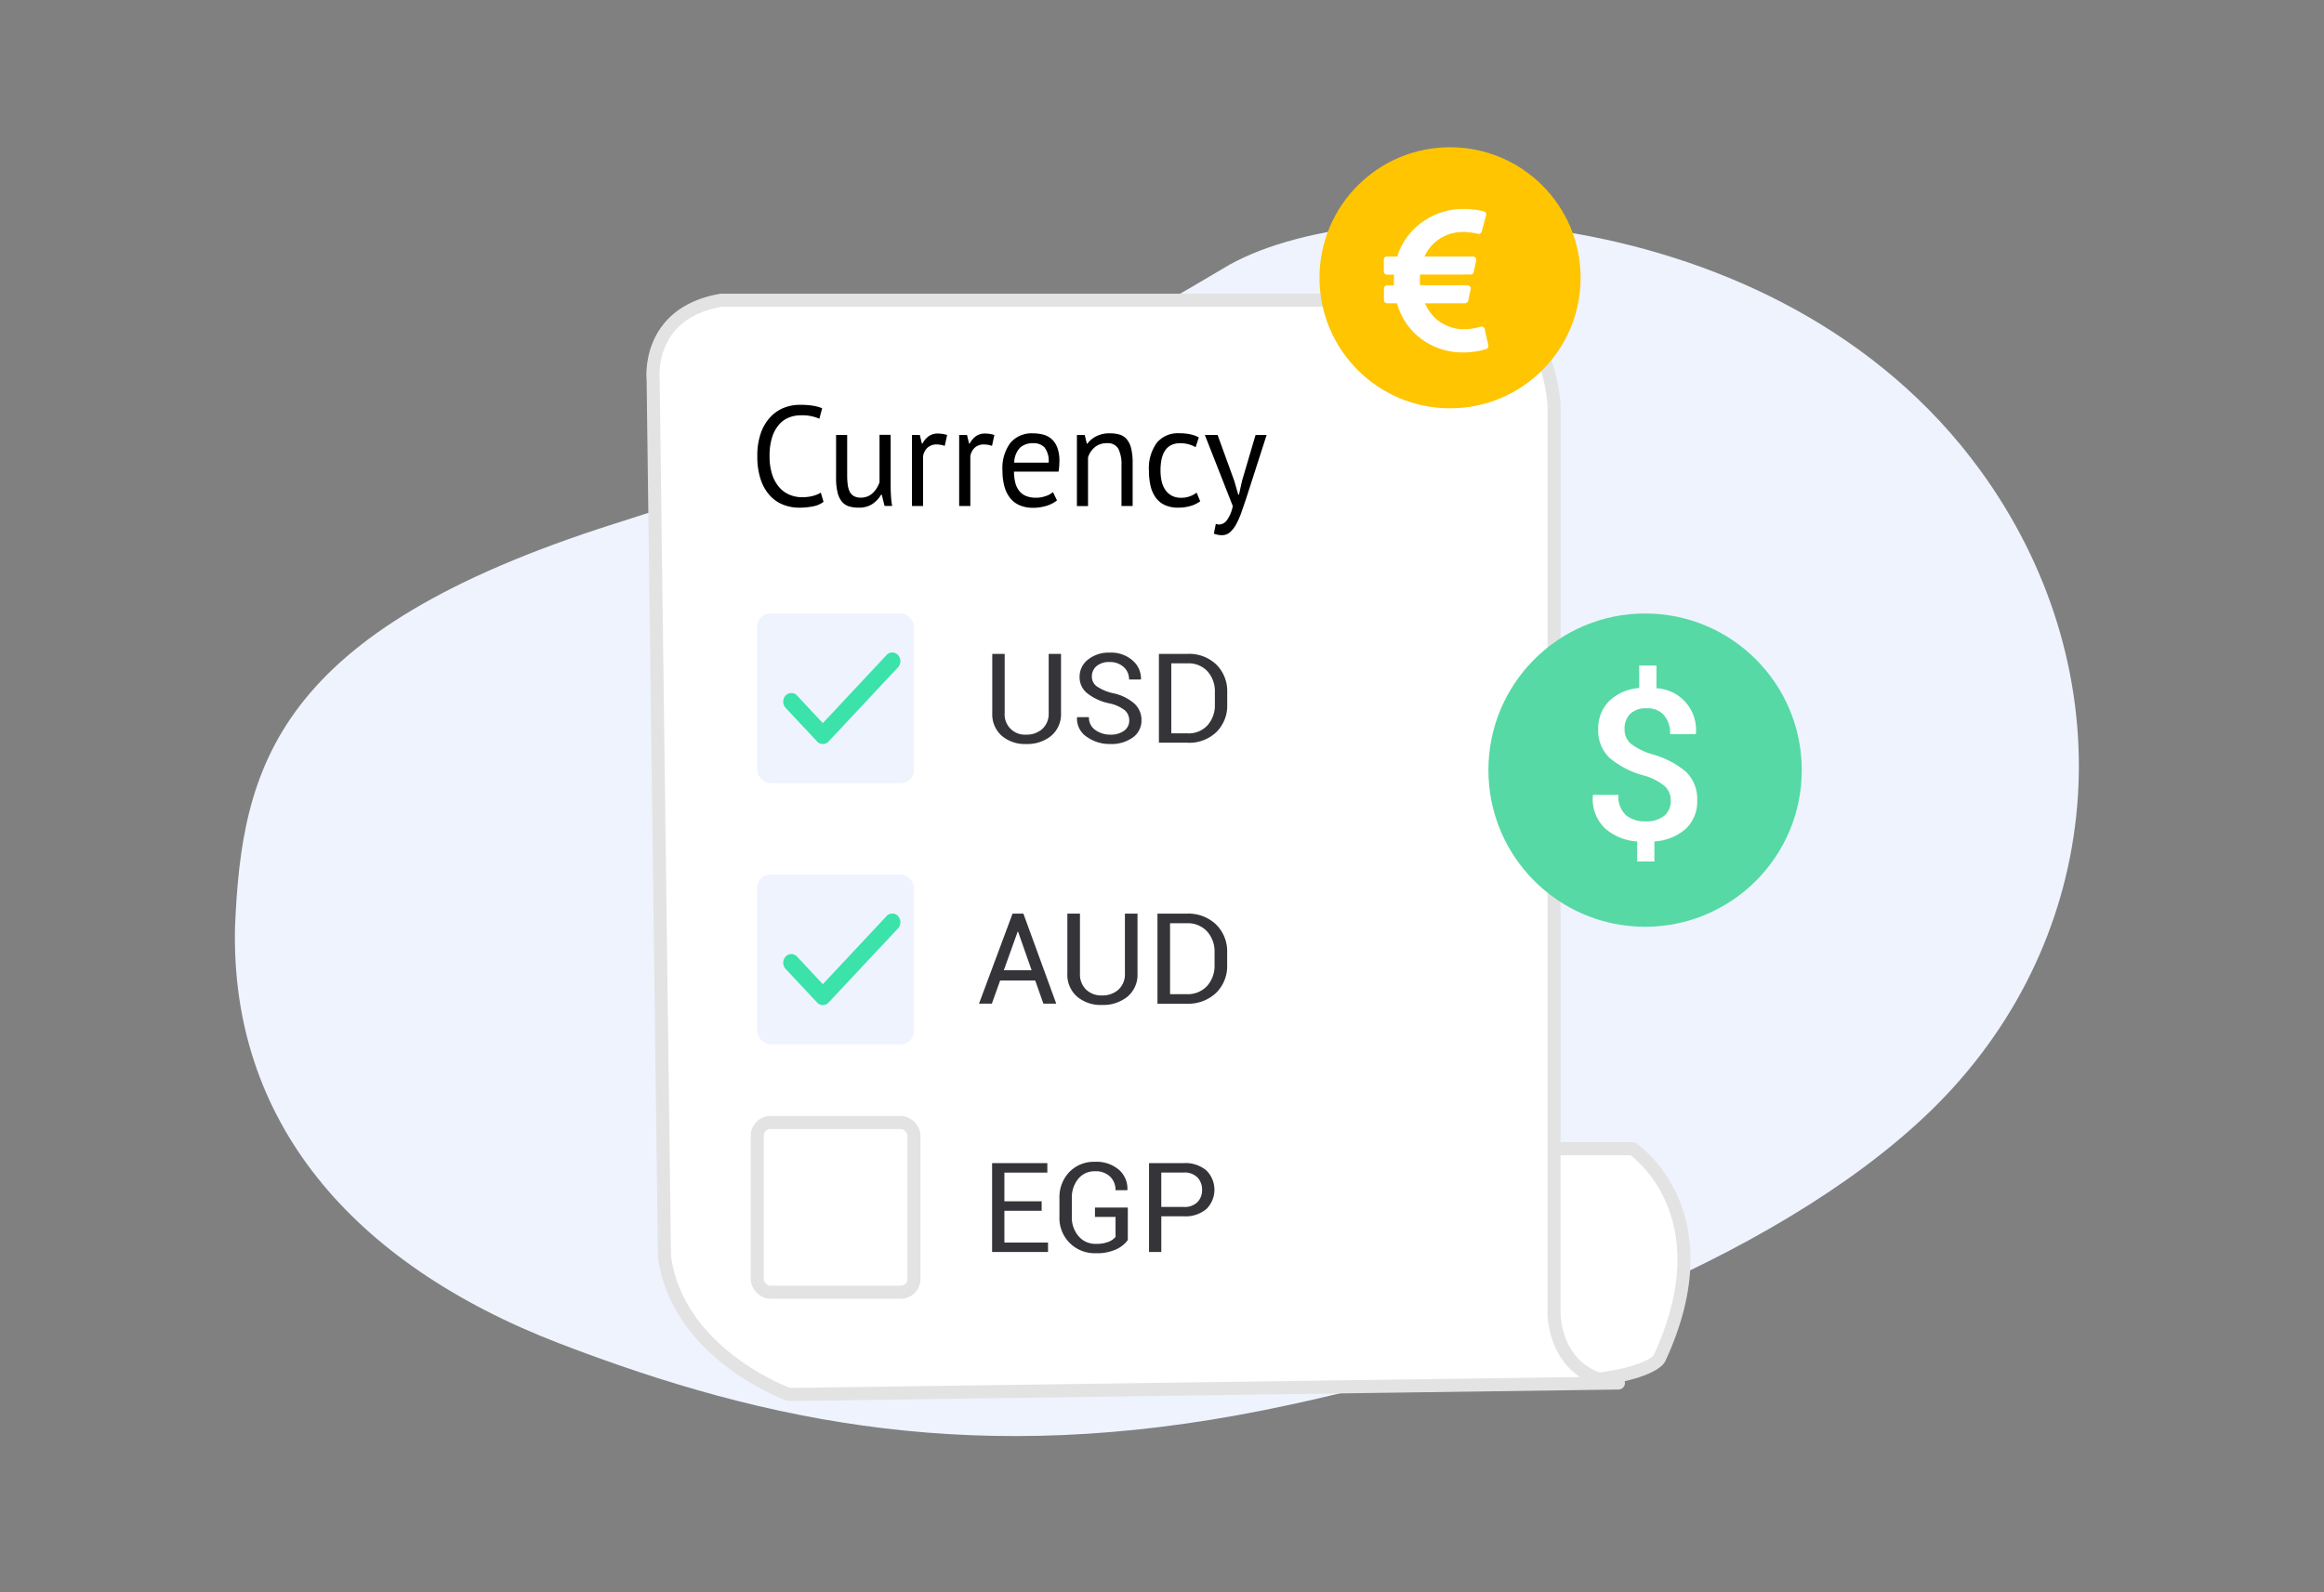 <svg id="icon" xmlns="http://www.w3.org/2000/svg" width="178" height="122" viewBox="0 0 178 122">
  <rect x="0" y="0" width="178" height="122" fill="#808080" stroke="none"/>
  <defs>
    <style>
      .cls-1, .cls-4 {
        fill: #eef3fe;
      }

      .cls-1, .cls-2, .cls-3, .cls-5, .cls-6, .cls-9 {
        fill-rule: evenodd;
      }

      .cls-2, .cls-7, .cls-9 {
        fill: #fff;
      }

      .cls-2, .cls-7 {
        stroke: #e3e3e3;
        stroke-linejoin: round;
        stroke-width: 1px;
      }

      .cls-5 {
        fill: #343439;
      }

      .cls-6 {
        fill: #3be2a9;
      }

      .cls-8 {
        fill: #ffc501;
      }

      .cls-10 {
        fill: #56d9a4;
      }
    </style>
  </defs>
  <path class="cls-1" d="M18,71.019c0.518-12.348,3.106-22.638,28.987-30.87S80.739,28.287,93.68,20.569c10.426-6.394,42.473-5.832,57.974,15.435,10.784,14.8,10.007,34.037-2.07,47.334-10.26,11.3-31.5,20.432-52.8,24.7-21.692,4.344-37.893,1.057-53.939-5.117S17.655,85.768,18,71.019Z"/>
  <g id="internal-icon">
    <g id="_3" data-name="3">
      <path class="cls-2" d="M111.467,88.007h13.581s7.27,4.841,2.037,16.085c0,0-1.048,2.017-11.544,1.9h-8.149S103.854,99.259,104,98.5,111.467,88.007,111.467,88.007Z"/>
      <path class="cls-2" d="M55.227,23H112.96s5.352,0.346,6.066,7.915v69.763s0.01,4.868,4.933,5.277l-63.532.879s-8.514-3.046-9.533-10.553L50.027,29.156S49.408,24.005,55.227,23Z"/>
      <path id="Currency" class="cls-3" d="M62.867,37.742a2.275,2.275,0,0,1-.6.25,3.168,3.168,0,0,1-.835.1,2.446,2.446,0,0,1-.984-0.2,2.152,2.152,0,0,1-.787-0.588,2.843,2.843,0,0,1-.527-0.98,4.436,4.436,0,0,1-.191-1.371,4.633,4.633,0,0,1,.2-1.469,2.72,2.72,0,0,1,.537-0.969,1.977,1.977,0,0,1,.76-0.533,2.387,2.387,0,0,1,.861-0.163,3.267,3.267,0,0,1,1.457.261l0.213-.805a3.286,3.286,0,0,0-.691-0.19,6.255,6.255,0,0,0-1.042-.071,3.276,3.276,0,0,0-1.17.218,2.861,2.861,0,0,0-1.037.691,3.473,3.473,0,0,0-.744,1.219,5.141,5.141,0,0,0-.282,1.812,5.474,5.474,0,0,0,.255,1.769,3.451,3.451,0,0,0,.691,1.224,2.742,2.742,0,0,0,1.021.713,3.347,3.347,0,0,0,1.255.234,5.305,5.305,0,0,0,1.042-.1,1.888,1.888,0,0,0,.808-0.348Zm1.17-4.419V36.61a4.649,4.649,0,0,0,.112,1.116,1.754,1.754,0,0,0,.33.7,1.144,1.144,0,0,0,.542.365,2.474,2.474,0,0,0,.75.1,1.829,1.829,0,0,0,1.053-.283,2.145,2.145,0,0,0,.659-0.708h0.053l0.213,0.86h0.585a5.473,5.473,0,0,1-.09-0.735q-0.027-.419-0.027-0.811v-3.9H67.365v3.635a2.307,2.307,0,0,1-.218.452,1.864,1.864,0,0,1-.308.376,1.278,1.278,0,0,1-.909.348,1.068,1.068,0,0,1-.511-0.109A0.784,0.784,0,0,1,65.1,37.7a1.586,1.586,0,0,1-.165-0.533,5.114,5.114,0,0,1-.048-0.745v-3.1H64.037Zm8.508,0a2.56,2.56,0,0,0-.691-0.109,1.206,1.206,0,0,0-.718.2,1.669,1.669,0,0,0-.484.572H70.609l-0.159-.664h-0.6v5.442H70.7V34.956a1.122,1.122,0,0,1,.33-0.648,1,1,0,0,1,.723-0.256,1.882,1.882,0,0,1,.606.109Zm3.616,0a2.561,2.561,0,0,0-.691-0.109,1.206,1.206,0,0,0-.718.2,1.669,1.669,0,0,0-.484.572H74.225l-0.16-.664h-0.6v5.442H74.32V34.956a1.122,1.122,0,0,1,.33-0.648,1,1,0,0,1,.723-0.256,1.883,1.883,0,0,1,.606.109ZM80.648,37.7a1.529,1.529,0,0,1-.542.3,2.119,2.119,0,0,1-.723.131A2.046,2.046,0,0,1,78.59,38a1.291,1.291,0,0,1-.526-0.392,1.668,1.668,0,0,1-.3-0.626,3.4,3.4,0,0,1-.1-0.849h3.414a5.521,5.521,0,0,0,.064-0.794,2.827,2.827,0,0,0-.181-1.1,1.634,1.634,0,0,0-.468-0.648,1.591,1.591,0,0,0-.649-0.31,3.271,3.271,0,0,0-.723-0.082,2.127,2.127,0,0,0-1.734.729,3.244,3.244,0,0,0-.606,2.122,4.6,4.6,0,0,0,.138,1.175,2.52,2.52,0,0,0,.425.9,1.879,1.879,0,0,0,.734.577,2.545,2.545,0,0,0,1.053.2,3.4,3.4,0,0,0,1.026-.152,2.385,2.385,0,0,0,.8-0.414ZM80.01,34.286a1.7,1.7,0,0,1,.308,1.159H77.681a1.708,1.708,0,0,1,.452-1.154,1.452,1.452,0,0,1,1-.337A1.132,1.132,0,0,1,80.01,34.286Zm6.742,4.479V35.478a4.65,4.65,0,0,0-.112-1.116,1.758,1.758,0,0,0-.33-0.7,1.146,1.146,0,0,0-.548-0.365,2.565,2.565,0,0,0-.766-0.1,2.206,2.206,0,0,0-1.026.223,1.937,1.937,0,0,0-.686.572H83.243l-0.16-.664h-0.6v5.442h0.851V35.043a1.654,1.654,0,0,1,.516-0.778,1.391,1.391,0,0,1,.931-0.31,0.915,0.915,0,0,1,.877.43,2.7,2.7,0,0,1,.239,1.279v3.1h0.851Zm4.9-1.023a1.926,1.926,0,0,1-.495.272,1.851,1.851,0,0,1-.686.12,1.483,1.483,0,0,1-.75-0.174,1.405,1.405,0,0,1-.489-0.462,1.963,1.963,0,0,1-.266-0.664,3.787,3.787,0,0,1-.08-0.789q0-2.09,1.51-2.09a2.407,2.407,0,0,1,.638.082,2.293,2.293,0,0,1,.542.223l0.245-.751a2.61,2.61,0,0,0-.643-0.234,3.938,3.938,0,0,0-.867-0.082,2.076,2.076,0,0,0-1.712.735,3.289,3.289,0,0,0-.6,2.117,5.185,5.185,0,0,0,.122,1.17,2.477,2.477,0,0,0,.394.9,1.787,1.787,0,0,0,.7.577,2.425,2.425,0,0,0,1.042.2,3.3,3.3,0,0,0,.915-0.125,2.3,2.3,0,0,0,.755-0.365Zm1.606-4.419H92.282l2.138,5.442a2.658,2.658,0,0,1-.457,1.1,0.774,0.774,0,0,1-.574.321,0.724,0.724,0,0,1-.266-0.055l-0.149.751A1.553,1.553,0,0,0,93.6,41a0.906,0.906,0,0,0,.617-0.234,2.265,2.265,0,0,0,.478-0.626,6.11,6.11,0,0,0,.388-0.892q0.175-.5.356-1.034l1.574-4.887H96.164l-1.035,3.516-0.235,1.056H94.841l-0.3-1.045Z"/>
      <g>
        <rect id="Rounded_Rectangle_601" data-name="Rounded Rectangle 601" class="cls-4" x="58" y="47" width="12" height="13" rx="1" ry="1"/>
        <path id="USD" class="cls-5" d="M80.321,50.095v4.522a1.576,1.576,0,0,1-.482,1.223,1.776,1.776,0,0,1-1.249.442,1.549,1.549,0,0,1-1.64-1.665V50.095H76v4.522a2.2,2.2,0,0,0,.724,1.751A2.722,2.722,0,0,0,78.59,57a2.887,2.887,0,0,0,1.928-.631,2.17,2.17,0,0,0,.748-1.753V50.095H80.321Zm5.772,5.892a1.726,1.726,0,0,1-1.062.295,1.92,1.92,0,0,1-1.127-.348,1.135,1.135,0,0,1-.5-0.989H82.5l-0.01.028a1.668,1.668,0,0,0,.75,1.478A3,3,0,0,0,85.03,57a2.807,2.807,0,0,0,1.734-.5,1.577,1.577,0,0,0,.664-1.323,1.69,1.69,0,0,0-.552-1.281,3.594,3.594,0,0,0-1.607-.785,3.607,3.607,0,0,1-1.254-.521,0.9,0.9,0,0,1-.386-0.741,1.038,1.038,0,0,1,.352-0.814A1.479,1.479,0,0,1,85,50.721a1.515,1.515,0,0,1,1.062.379,1.242,1.242,0,0,1,.415.959h0.9l0.014-.028a1.827,1.827,0,0,0-.635-1.424A2.475,2.475,0,0,0,85,50a2.528,2.528,0,0,0-1.669.533,1.662,1.662,0,0,0-.643,1.333,1.573,1.573,0,0,0,.6,1.258,4.036,4.036,0,0,0,1.662.758,2.871,2.871,0,0,1,1.2.533,1.012,1.012,0,0,1,.341.776A0.948,0.948,0,0,1,86.093,55.987Zm4.87,0.916a3,3,0,0,0,2.2-.816,2.839,2.839,0,0,0,.832-2.12V53.036a2.848,2.848,0,0,0-.832-2.12,3,3,0,0,0-2.2-.821h-2.2V56.9h2.2Zm0-6.084a1.95,1.95,0,0,1,1.528.622,2.283,2.283,0,0,1,.559,1.585v0.94a2.3,2.3,0,0,1-.559,1.595,1.95,1.95,0,0,1-1.528.622H89.711V50.82h1.252Z"/>
        <path id="Forma_1" data-name="Forma 1" class="cls-6" d="M67.906,50.182L63.023,55.4,61.049,53.29a0.593,0.593,0,0,0-.878,0,0.7,0.7,0,0,0,0,.938l2.413,2.577a0.593,0.593,0,0,0,.878,0v0l5.32-5.684a0.7,0.7,0,0,0,0-.938A0.593,0.593,0,0,0,67.906,50.182Z"/>
      </g>
      <g id="Group_18_copy" data-name="Group 18 copy">
        <rect id="Rounded_Rectangle_601-2" data-name="Rounded Rectangle 601" class="cls-4" x="58" y="67" width="12" height="13" rx="1" ry="1"/>
        <path id="AUD" class="cls-5" d="M79.916,76.892H80.9l-2.517-6.9H77.555l-2.571,6.9h0.984l0.637-1.777h2.684Zm-1.969-5.519h0.029l1.038,2.961h-2.13Zm8.213-1.379v4.581a1.59,1.59,0,0,1-.492,1.239,1.823,1.823,0,0,1-1.276.448,1.674,1.674,0,0,1-1.207-.448,1.633,1.633,0,0,1-.468-1.239V69.994H81.752v4.581a2.225,2.225,0,0,0,.739,1.774,2.794,2.794,0,0,0,1.9.642,2.963,2.963,0,0,0,1.969-.639,2.19,2.19,0,0,0,.764-1.776V69.994H86.16Zm4.736,6.9a3.083,3.083,0,0,0,2.245-.827,2.864,2.864,0,0,0,.85-2.148V72.974a2.874,2.874,0,0,0-.85-2.148,3.073,3.073,0,0,0-2.245-.831H88.653v6.9H90.9Zm0-6.163a2,2,0,0,1,1.56.63,2.3,2.3,0,0,1,.57,1.606v0.952a2.315,2.315,0,0,1-.57,1.615,2,2,0,0,1-1.56.63H89.617V70.729H90.9Z"/>
        <rect id="Rounded_Rectangle_601_copy_2" data-name="Rounded Rectangle 601 copy 2" class="cls-7" x="58" y="86" width="12" height="13" rx="1" ry="1"/>
        <path id="EGP" class="cls-5" d="M79.783,92.034H76.928v-2.2h3.29V89.107H75.987v6.808H80.27v-0.72H76.928V92.759h2.855V92.034Zm6.6,0.477H83.866v0.72h1.576v1.534a1.405,1.405,0,0,1-.537.372,2.5,2.5,0,0,1-.977.157,1.676,1.676,0,0,1-1.318-.587,2.18,2.18,0,0,1-.516-1.494V91.8a2.237,2.237,0,0,1,.487-1.482,1.59,1.59,0,0,1,1.284-.585,1.569,1.569,0,0,1,1.165.414,1.411,1.411,0,0,1,.411,1.036h0.9l0.01-.028a1.925,1.925,0,0,0-.654-1.541,2.641,2.641,0,0,0-1.834-.606,2.61,2.61,0,0,0-1.958.781,2.776,2.776,0,0,0-.759,2.02v1.4a2.685,2.685,0,0,0,2.779,2.8A3.459,3.459,0,0,0,85.52,95.7a2.227,2.227,0,0,0,.862-0.7V92.511Zm4.283,0.673a2.5,2.5,0,0,0,1.731-.556,2.08,2.08,0,0,0,0-2.96,2.483,2.483,0,0,0-1.731-.561h-2.66v6.808h0.941V93.184h1.719Zm-1.719-3.353h1.719a1.367,1.367,0,0,1,1.053.379,1.337,1.337,0,0,1,.351.945,1.317,1.317,0,0,1-.349.938,1.381,1.381,0,0,1-1.055.372H88.946V89.832Z"/>
      </g>
      <path id="Forma_1_copy_2" data-name="Forma 1 copy 2" class="cls-6" d="M67.906,70.182L63.023,75.4,61.049,73.29a0.593,0.593,0,0,0-.878,0,0.7,0.7,0,0,0,0,.938l2.413,2.577a0.593,0.593,0,0,0,.878,0v0l5.32-5.684a0.7,0.7,0,0,0,0-.938A0.593,0.593,0,0,0,67.906,70.182Z"/>
    </g>
    <g id="Dollar">
      <circle class="cls-8" cx="111.063" cy="21.281" r="10"/>
      <path id="Forma_1-2" data-name="Forma 1" class="cls-9" d="M113.993,26.455l-0.277-1.242a0.243,0.243,0,0,0-.324-0.18l-0.04.016-0.095.023-0.146.035c-0.055.013-.12,0.026-0.194,0.039s-0.151.025-.233,0.035-0.17.019-.265,0.027-0.189.011-.284,0.011a3.183,3.183,0,0,1-2.989-1.985h3.06a0.255,0.255,0,0,0,.245-0.2l0.189-.875a0.252,0.252,0,0,0-.047-0.211,0.249,0.249,0,0,0-.2-0.094h-3.628a6.866,6.866,0,0,1,0-.82h3.858a0.23,0.23,0,0,0,.253-0.2l0.19-.891a0.229,0.229,0,0,0-.056-0.2,0.233,0.233,0,0,0-.2-0.094h-3.7a3.1,3.1,0,0,1,1.186-1.375,3.272,3.272,0,0,1,1.787-.5,0.712,0.712,0,0,1,.233.008,1.824,1.824,0,0,0,.23.02,1.33,1.33,0,0,1,.2.023l0.178,0.027,0.139,0.027,0.09,0.02,0.032,0.008a0.233,0.233,0,0,0,.3-0.172l0.34-1.242a0.262,0.262,0,0,0-.024-0.187,0.3,0.3,0,0,0-.158-0.117,6.375,6.375,0,0,0-1.534-.18,5.3,5.3,0,0,0-3.167,1,5.094,5.094,0,0,0-1.925,2.641h-0.775a0.251,0.251,0,0,0-.182.07,0.244,0.244,0,0,0-.071.18v0.891a0.243,0.243,0,0,0,.071.18,0.25,0.25,0,0,0,.182.07h0.53c-0.016.25-.018,0.524-0.008,0.821h-0.522a0.247,0.247,0,0,0-.178.074A0.239,0.239,0,0,0,106,22.1v0.883a0.24,0.24,0,0,0,.075.176,0.247,0.247,0,0,0,.178.074H107a5.047,5.047,0,0,0,1.882,2.747A5.3,5.3,0,0,0,112.119,27c0.1,0,.2,0,0.3-0.008s0.2-.013.289-0.023,0.178-.022.265-0.035,0.166-.026.237-0.039l0.2-.039c0.063-.013.12-0.027,0.17-0.043s0.092-.027.126-0.035a0.4,0.4,0,0,0,.083-0.027l0.04-.008a0.248,0.248,0,0,0,.134-0.114A0.228,0.228,0,0,0,113.993,26.455Z"/>
    </g>
    <g id="EGP-2" data-name="EGP">
      <circle class="cls-10" cx="126" cy="59" r="12"/>
      <path id="_" data-name="$" class="cls-9" d="M127.466,62.5a2.194,2.194,0,0,1-1.452.426,2.273,2.273,0,0,1-1.469-.466,1.893,1.893,0,0,1-.581-1.563h-1.95L122,60.934a3.126,3.126,0,0,0,.934,2.534,4.186,4.186,0,0,0,2.46,1V66h1.32V64.463a3.991,3.991,0,0,0,2.4-.963,2.83,2.83,0,0,0,.876-2.179,2.859,2.859,0,0,0-.867-2.2,6.813,6.813,0,0,0-2.627-1.35,4.888,4.888,0,0,1-1.626-.829,1.417,1.417,0,0,1-.44-1.09,1.578,1.578,0,0,1,.423-1.157,1.756,1.756,0,0,1,1.3-.43,1.637,1.637,0,0,1,1.3.533,2.127,2.127,0,0,1,.465,1.449h1.95l0.025-.039a3.2,3.2,0,0,0-3.021-3.482V50.987h-1.32v1.721a3.688,3.688,0,0,0-2.3,1,2.928,2.928,0,0,0-.839,2.159,2.852,2.852,0,0,0,.88,2.207,6.823,6.823,0,0,0,2.639,1.346,4.321,4.321,0,0,1,1.573.809,1.465,1.465,0,0,1,.46,1.109A1.436,1.436,0,0,1,127.466,62.5Z"/>
    </g>
  </g>
</svg>
